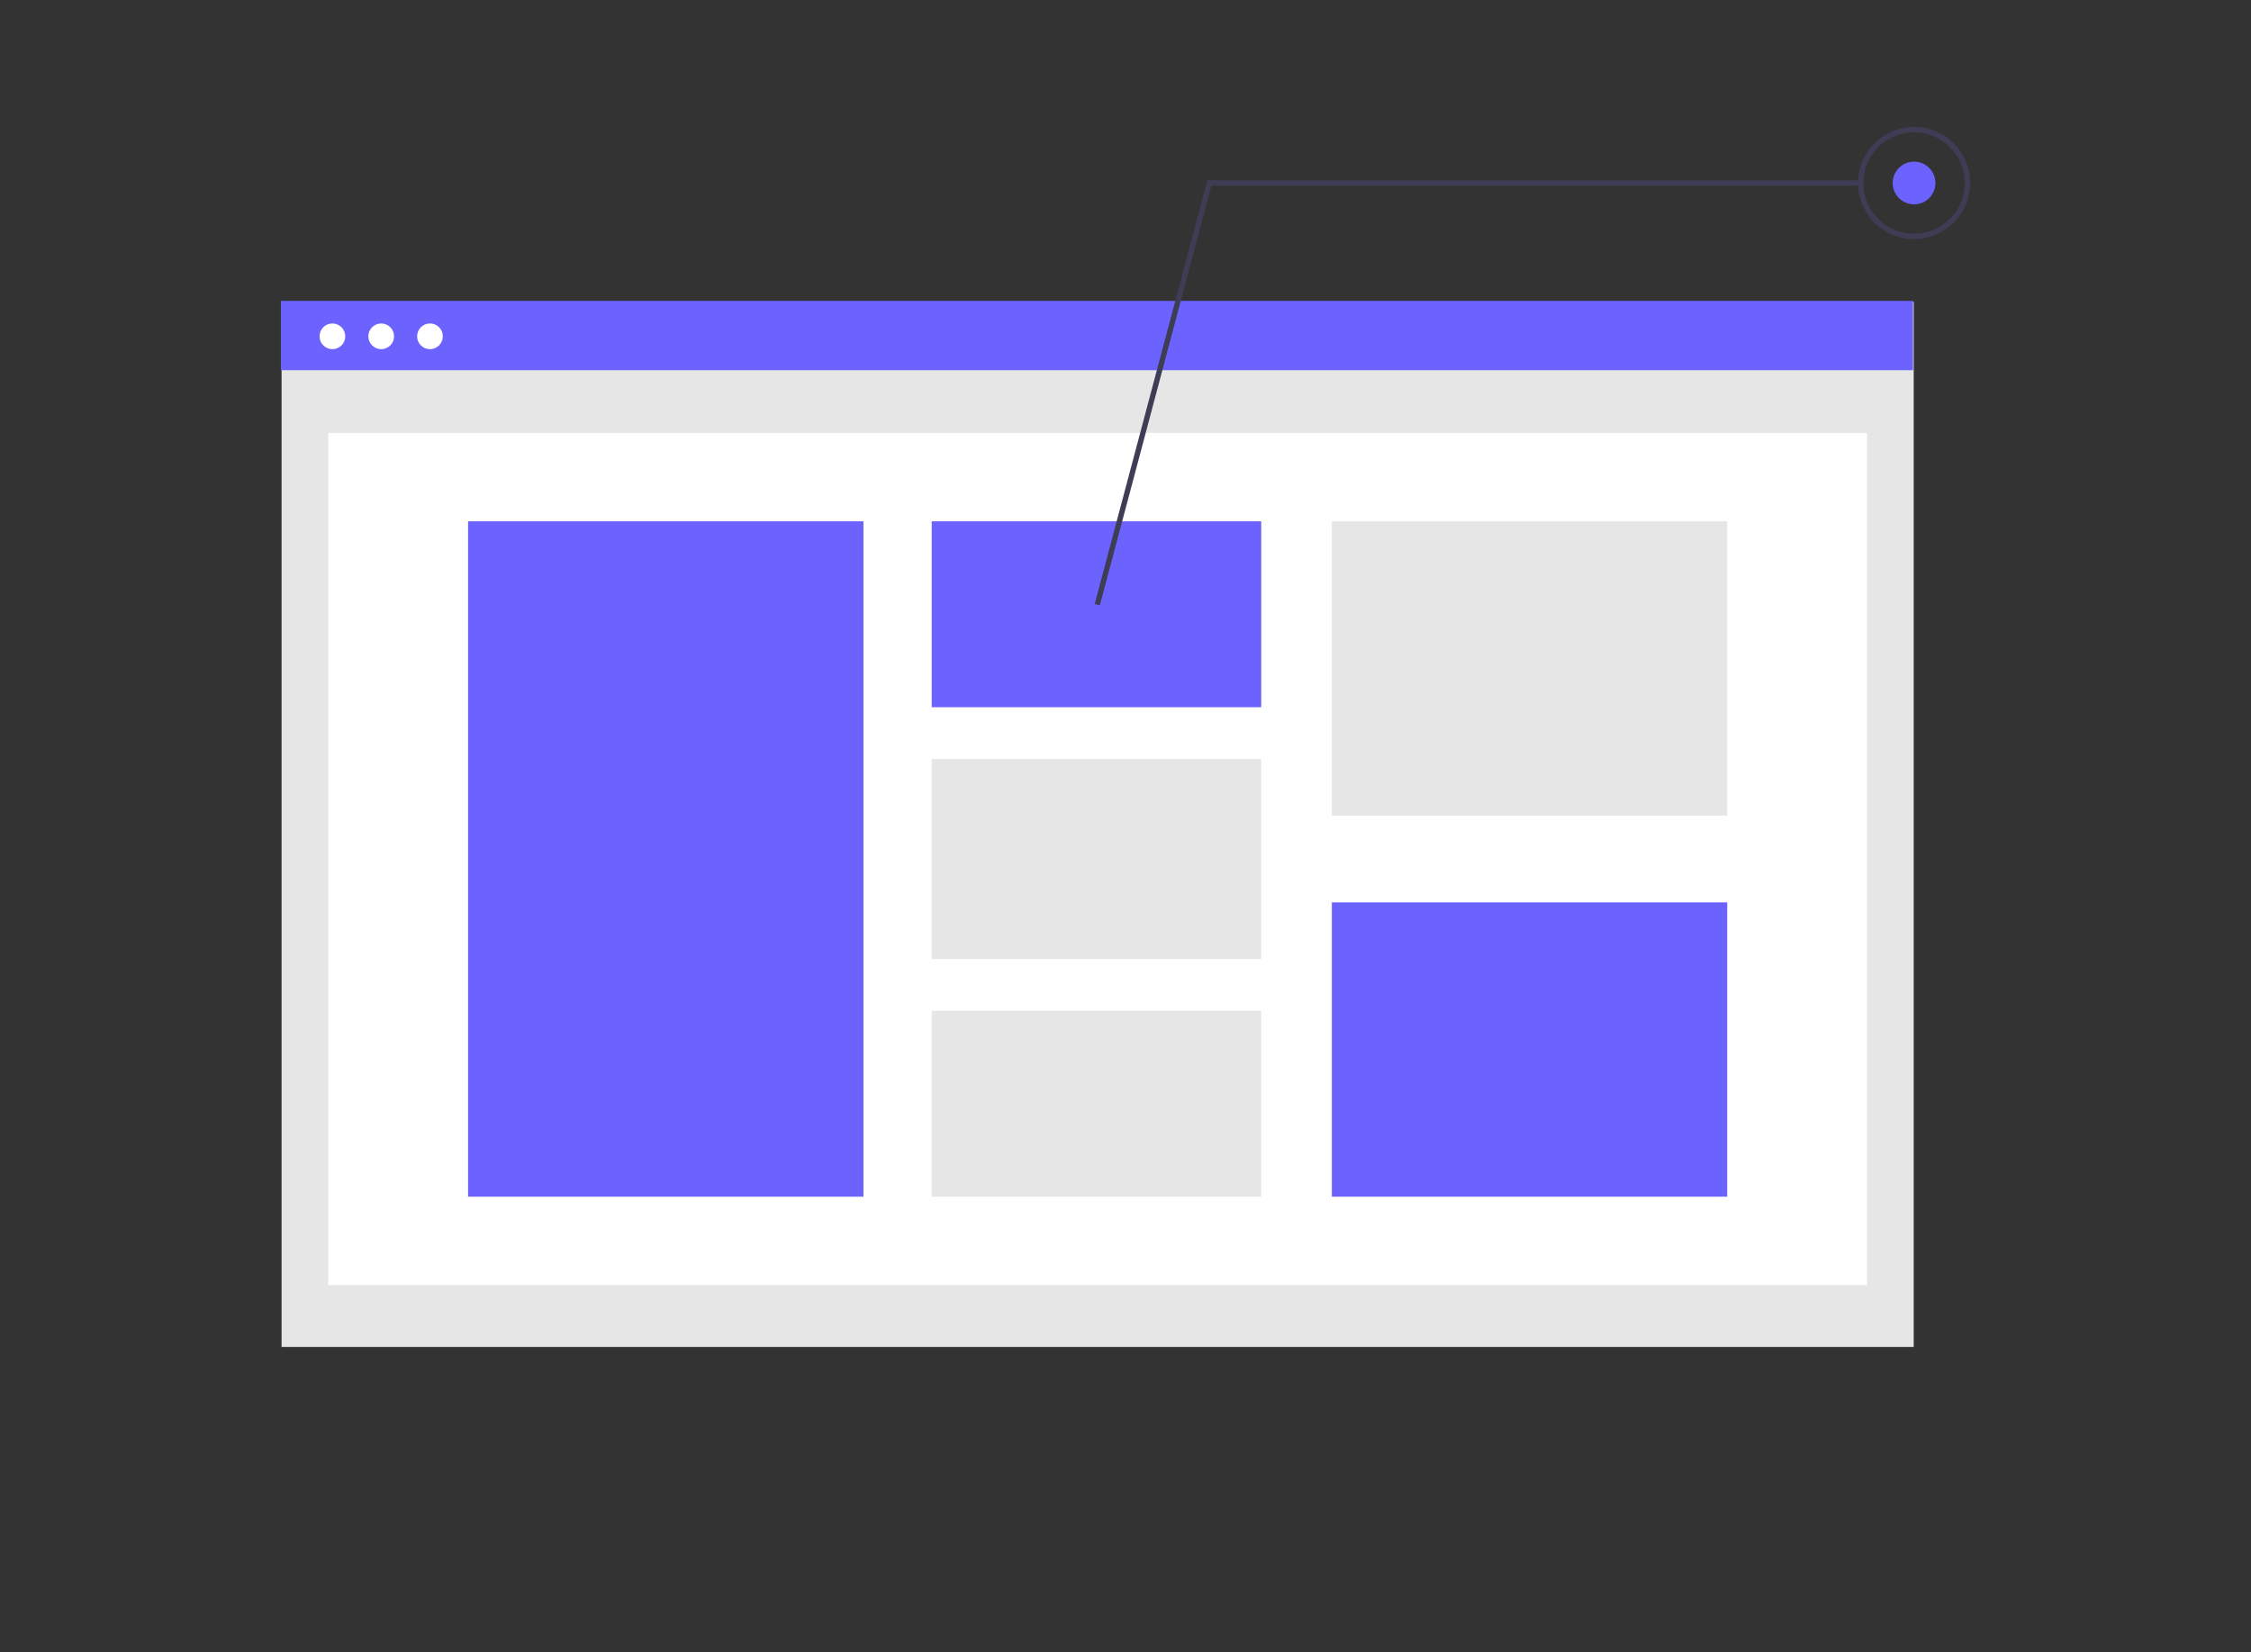 <svg id="ec13w75b06f41" xmlns="http://www.w3.org/2000/svg" xmlns:xlink="http://www.w3.org/1999/xlink" viewBox="0 0 888 651.932" shape-rendering="geometricPrecision" text-rendering="geometricPrecision"><rect x="0" y="0" width="888" height="651.932" fill="#333333" stroke="none"/><style><![CDATA[#ec13w75b06f414_to {animation: ec13w75b06f414_to__to 3000ms linear infinite normal forwards}@keyframes ec13w75b06f414_to__to { 0% {transform: translate(218.521px,325.966px)} 30% {transform: translate(195.04px,313.388px)} 43.333% {transform: translate(174.69px,302.445px)} 70% {transform: translate(174.69px,302.336px)} 83.333% {transform: translate(235.653px,329.721px)} 100% {transform: translate(235.653px,329.721px)} }#ec13w75b06f414_ts {animation: ec13w75b06f414_ts__ts 3000ms linear infinite normal forwards}@keyframes ec13w75b06f414_ts__ts { 0% {transform: rotate(180.259deg) scale(-0.423,0.397)} 30% {transform: rotate(180.259deg) scale(-0.556,0.521)} 43.333% {transform: rotate(180.259deg) scale(-0.673,0.631)} 70% {transform: rotate(180.259deg) scale(-0.67,0.63)} 83.333% {transform: rotate(180.259deg) scale(-0.295,0.276)} 100% {transform: rotate(180.259deg) scale(-0.295,0.276)} }#ec13w75b06f414 {animation: ec13w75b06f414_c_o 3000ms linear infinite normal forwards}@keyframes ec13w75b06f414_c_o { 0% {opacity: 0} 23.333% {opacity: 0} 36.667% {opacity: 0.5} 43.333% {opacity: 1} 70% {opacity: 1} 83.333% {opacity: 0} 100% {opacity: 0} }#ec13w75b06f418_to {animation: ec13w75b06f418_to__to 3000ms linear infinite normal forwards}@keyframes ec13w75b06f418_to__to { 0% {transform: translate(604.52px,144.461px)} 13.333% {transform: translate(508.872px,196.642px)} 43.333% {transform: translate(482.229px,208.645px)} 53.333% {transform: translate(484.744px,204.566px)} 86.667% {transform: translate(487.031px,204.77px)} 100% {transform: translate(605.683px,146.063px)} }#ec13w75b06f418_ts {animation: ec13w75b06f418_ts__ts 3000ms linear infinite normal forwards}@keyframes ec13w75b06f418_ts__ts { 0% {transform: scale(1,1)} 16.667% {transform: scale(0.299,0.355)} 86.667% {transform: scale(0.3,0.36)} 100% {transform: scale(1,1)} }#ec13w75b06f418 {animation: ec13w75b06f418_c_o 3000ms linear infinite normal forwards}@keyframes ec13w75b06f418_c_o { 0% {opacity: 1} 16.667% {opacity: 0} 86.667% {opacity: 0} 100% {opacity: 1} }#ec13w75b06f422_to {animation: ec13w75b06f422_to__to 3000ms linear infinite normal forwards}@keyframes ec13w75b06f422_to__to { 0% {transform: translate(582.936px,435.475px)} 20% {transform: translate(433.903px,507.471px)} 36.667% {transform: translate(542.806px,453.554px)} 100% {transform: translate(542.806px,453.554px)} }#ec13w75b06f422_ts {animation: ec13w75b06f422_ts__ts 3000ms linear infinite normal forwards}@keyframes ec13w75b06f422_ts__ts { 0% {transform: scale(0,0)} 20% {transform: scale(1,1)} 36.667% {transform: scale(0.351,0.418)} 100% {transform: scale(0.351,0.418)} }#ec13w75b06f422 {animation: ec13w75b06f422_c_o 3000ms linear infinite normal forwards}@keyframes ec13w75b06f422_c_o { 0% {opacity: 0} 20% {opacity: 1} 36.667% {opacity: 0} 100% {opacity: 0} }]]></style><rect id="ec13w75b06f42" width="643.862" height="412.358" rx="0" ry="0" transform="matrix(1 0 0 1 111.08 119.074)" fill="rgb(230,230,230)" stroke="none" stroke-width="1"/><rect id="ec13w75b06f43" width="607.039" height="336.243" rx="0" ry="0" transform="matrix(1 0 0 1 129.491 170.794)" fill="rgb(255,255,255)" stroke="none" stroke-width="1"/><rect id="ec13w75b06f44" width="643.862" height="27.354" rx="0" ry="0" transform="matrix(1 0 0 1 110.805 118.709)" fill="rgb(108,99,255)" stroke="none" stroke-width="1"/><circle id="ec13w75b06f45" r="5.07" transform="matrix(1 0 0 1 131.132 132.694)" fill="rgb(255,255,255)" stroke="none" stroke-width="1"/><circle id="ec13w75b06f46" r="5.07" transform="matrix(1 0 0 1 150.376 132.694)" fill="rgb(255,255,255)" stroke="none" stroke-width="1"/><circle id="ec13w75b06f47" r="5.07" transform="matrix(1 0 0 1 169.62 132.694)" fill="rgb(255,255,255)" stroke="none" stroke-width="1"/><rect id="ec13w75b06f48" width="155.981" height="266.467" rx="0" ry="0" transform="matrix(1 0 0 1 184.649 205.682)" fill="rgb(108,99,255)" stroke="none" stroke-width="1"/><rect id="ec13w75b06f49" width="129.984" height="73.348" rx="0" ry="0" transform="matrix(1 0 0 1 367.555 205.682)" fill="rgb(108,99,255)" stroke="none" stroke-width="1"/><rect id="ec13w75b06f410" width="129.984" height="78.919" rx="0" ry="0" transform="matrix(1 0 0 1 367.555 299.456)" fill="rgb(230,230,230)" stroke="none" stroke-width="1"/><rect id="ec13w75b06f411" width="129.984" height="73.348" rx="0" ry="0" transform="matrix(1 0 0 1 367.555 398.801)" fill="rgb(230,230,230)" stroke="none" stroke-width="1"/><rect id="ec13w75b06f412" width="155.981" height="116.125" rx="0" ry="0" transform="matrix(1 0 0 1 525.393 205.682)" fill="rgb(230,230,230)" stroke="none" stroke-width="1"/><rect id="ec13w75b06f413" width="155.981" height="116.125" rx="0" ry="0" transform="matrix(1 0 0 1 525.393 356.024)" fill="rgb(108,99,255)" stroke="none" stroke-width="1"/><g id="ec13w75b06f414_to" transform="translate(218.521,325.966)"><g id="ec13w75b06f414_ts" transform="rotate(180.259) scale(-0.423,0.397)"><g id="ec13w75b06f414" transform="translate(-184.649,-318.715)" opacity="0"><polygon id="ec13w75b06f415" points="672.947,530.706 415.208,530.706 415.208,528.6 671.328,528.6 715.345,363.01 717.381,363.551 672.947,530.706" transform="matrix(1 0 0 1 -360.059 -138.673)" fill="rgb(63,61,86)" stroke="none" stroke-width="1"/><path id="ec13w75b06f416" d="M550.149,675.8C537.936,675.8,528.036,665.9,528.036,653.687C528.036,641.475,537.936,631.574,550.149,631.574C562.361,631.574,572.261,641.475,572.261,653.687C572.247,665.894,562.355,675.786,550.149,675.8ZM550.149,633.68C542.057,633.68,534.761,638.555,531.665,646.031C528.568,653.507,530.28,662.112,536.002,667.834C541.724,673.556,550.329,675.268,557.805,672.171C565.281,669.074,570.155,661.779,570.155,653.687C570.143,642.643,561.193,633.693,550.149,633.68Z" transform="matrix(1 0 0 1 -516.059 -262.707)" fill="rgb(63,61,86)" stroke="none" stroke-width="1"/><circle id="ec13w75b06f417" r="8.424" transform="matrix(1 0 0 1 34.09 390.98)" fill="rgb(108,99,255)" stroke="none" stroke-width="1"/></g></g></g><g id="ec13w75b06f418_to" transform="translate(604.52,144.461)"><g id="ec13w75b06f418_ts" transform="scale(1,1)"><g id="ec13w75b06f418" transform="translate(-604.523,-144.461)"><polygon id="ec13w75b06f419" points="544.691,188.755 542.655,188.214 587.089,21.06 844.827,21.06 844.827,23.166 588.708,23.166 544.691,188.755" transform="matrix(1 0 0 1 -110.805 50.083)" fill="rgb(63,61,86)" stroke="none" stroke-width="1"/><path id="ec13w75b06f420" d="M1021.887,168.26C1009.675,168.26,999.774,158.359,999.774,146.147C999.774,133.934,1009.675,124.034,1021.887,124.034C1034.1,124.034,1044,133.934,1044,146.147C1043.986,158.354,1034.094,168.246,1021.887,168.26ZM1021.887,126.14C1013.795,126.14,1006.5,131.015,1003.403,138.491C1000.307,145.967,1002.018,154.572,1007.74,160.294C1013.462,166.016,1022.067,167.727,1029.544,164.631C1037.02,161.534,1041.894,154.239,1041.894,146.147C1041.881,135.103,1032.931,126.153,1021.887,126.14Z" transform="matrix(1 0 0 1 -266.805 -73.951)" fill="rgb(63,61,86)" stroke="none" stroke-width="1"/><circle id="ec13w75b06f421" r="8.424" transform="matrix(1 0 0 1 755.082 72.196)" fill="rgb(108,99,255)" stroke="none" stroke-width="1"/></g></g></g><g id="ec13w75b06f422_to" transform="translate(582.936,435.475)"><g id="ec13w75b06f422_ts" transform="scale(0,0)"><g id="ec13w75b06f422" transform="translate(-433.903,-507.471)" opacity="0"><polygon id="ec13w75b06f423" points="672.947,530.706 415.208,530.706 415.208,528.6 671.328,528.6 715.345,363.01 717.381,363.551 672.947,530.706" transform="matrix(1 0 0 1 -110.805 50.083)" fill="rgb(63,61,86)" stroke="none" stroke-width="1"/><path id="ec13w75b06f424" d="M550.149,675.8C537.936,675.8,528.036,665.9,528.036,653.687C528.036,641.475,537.936,631.574,550.149,631.574C562.361,631.574,572.261,641.475,572.261,653.687C572.247,665.894,562.355,675.786,550.149,675.8ZM550.149,633.68C542.057,633.68,534.761,638.555,531.665,646.031C528.568,653.507,530.28,662.112,536.002,667.834C541.724,673.556,550.329,675.268,557.805,672.171C565.281,669.074,570.155,661.779,570.155,653.687C570.143,642.643,561.193,633.693,550.149,633.68Z" transform="matrix(1 0 0 1 -266.805 -73.951)" fill="rgb(63,61,86)" stroke="none" stroke-width="1"/><circle id="ec13w75b06f425" r="8.424" transform="matrix(1 0 0 1 283.344 579.736)" fill="rgb(108,99,255)" stroke="none" stroke-width="1"/></g></g></g></svg>